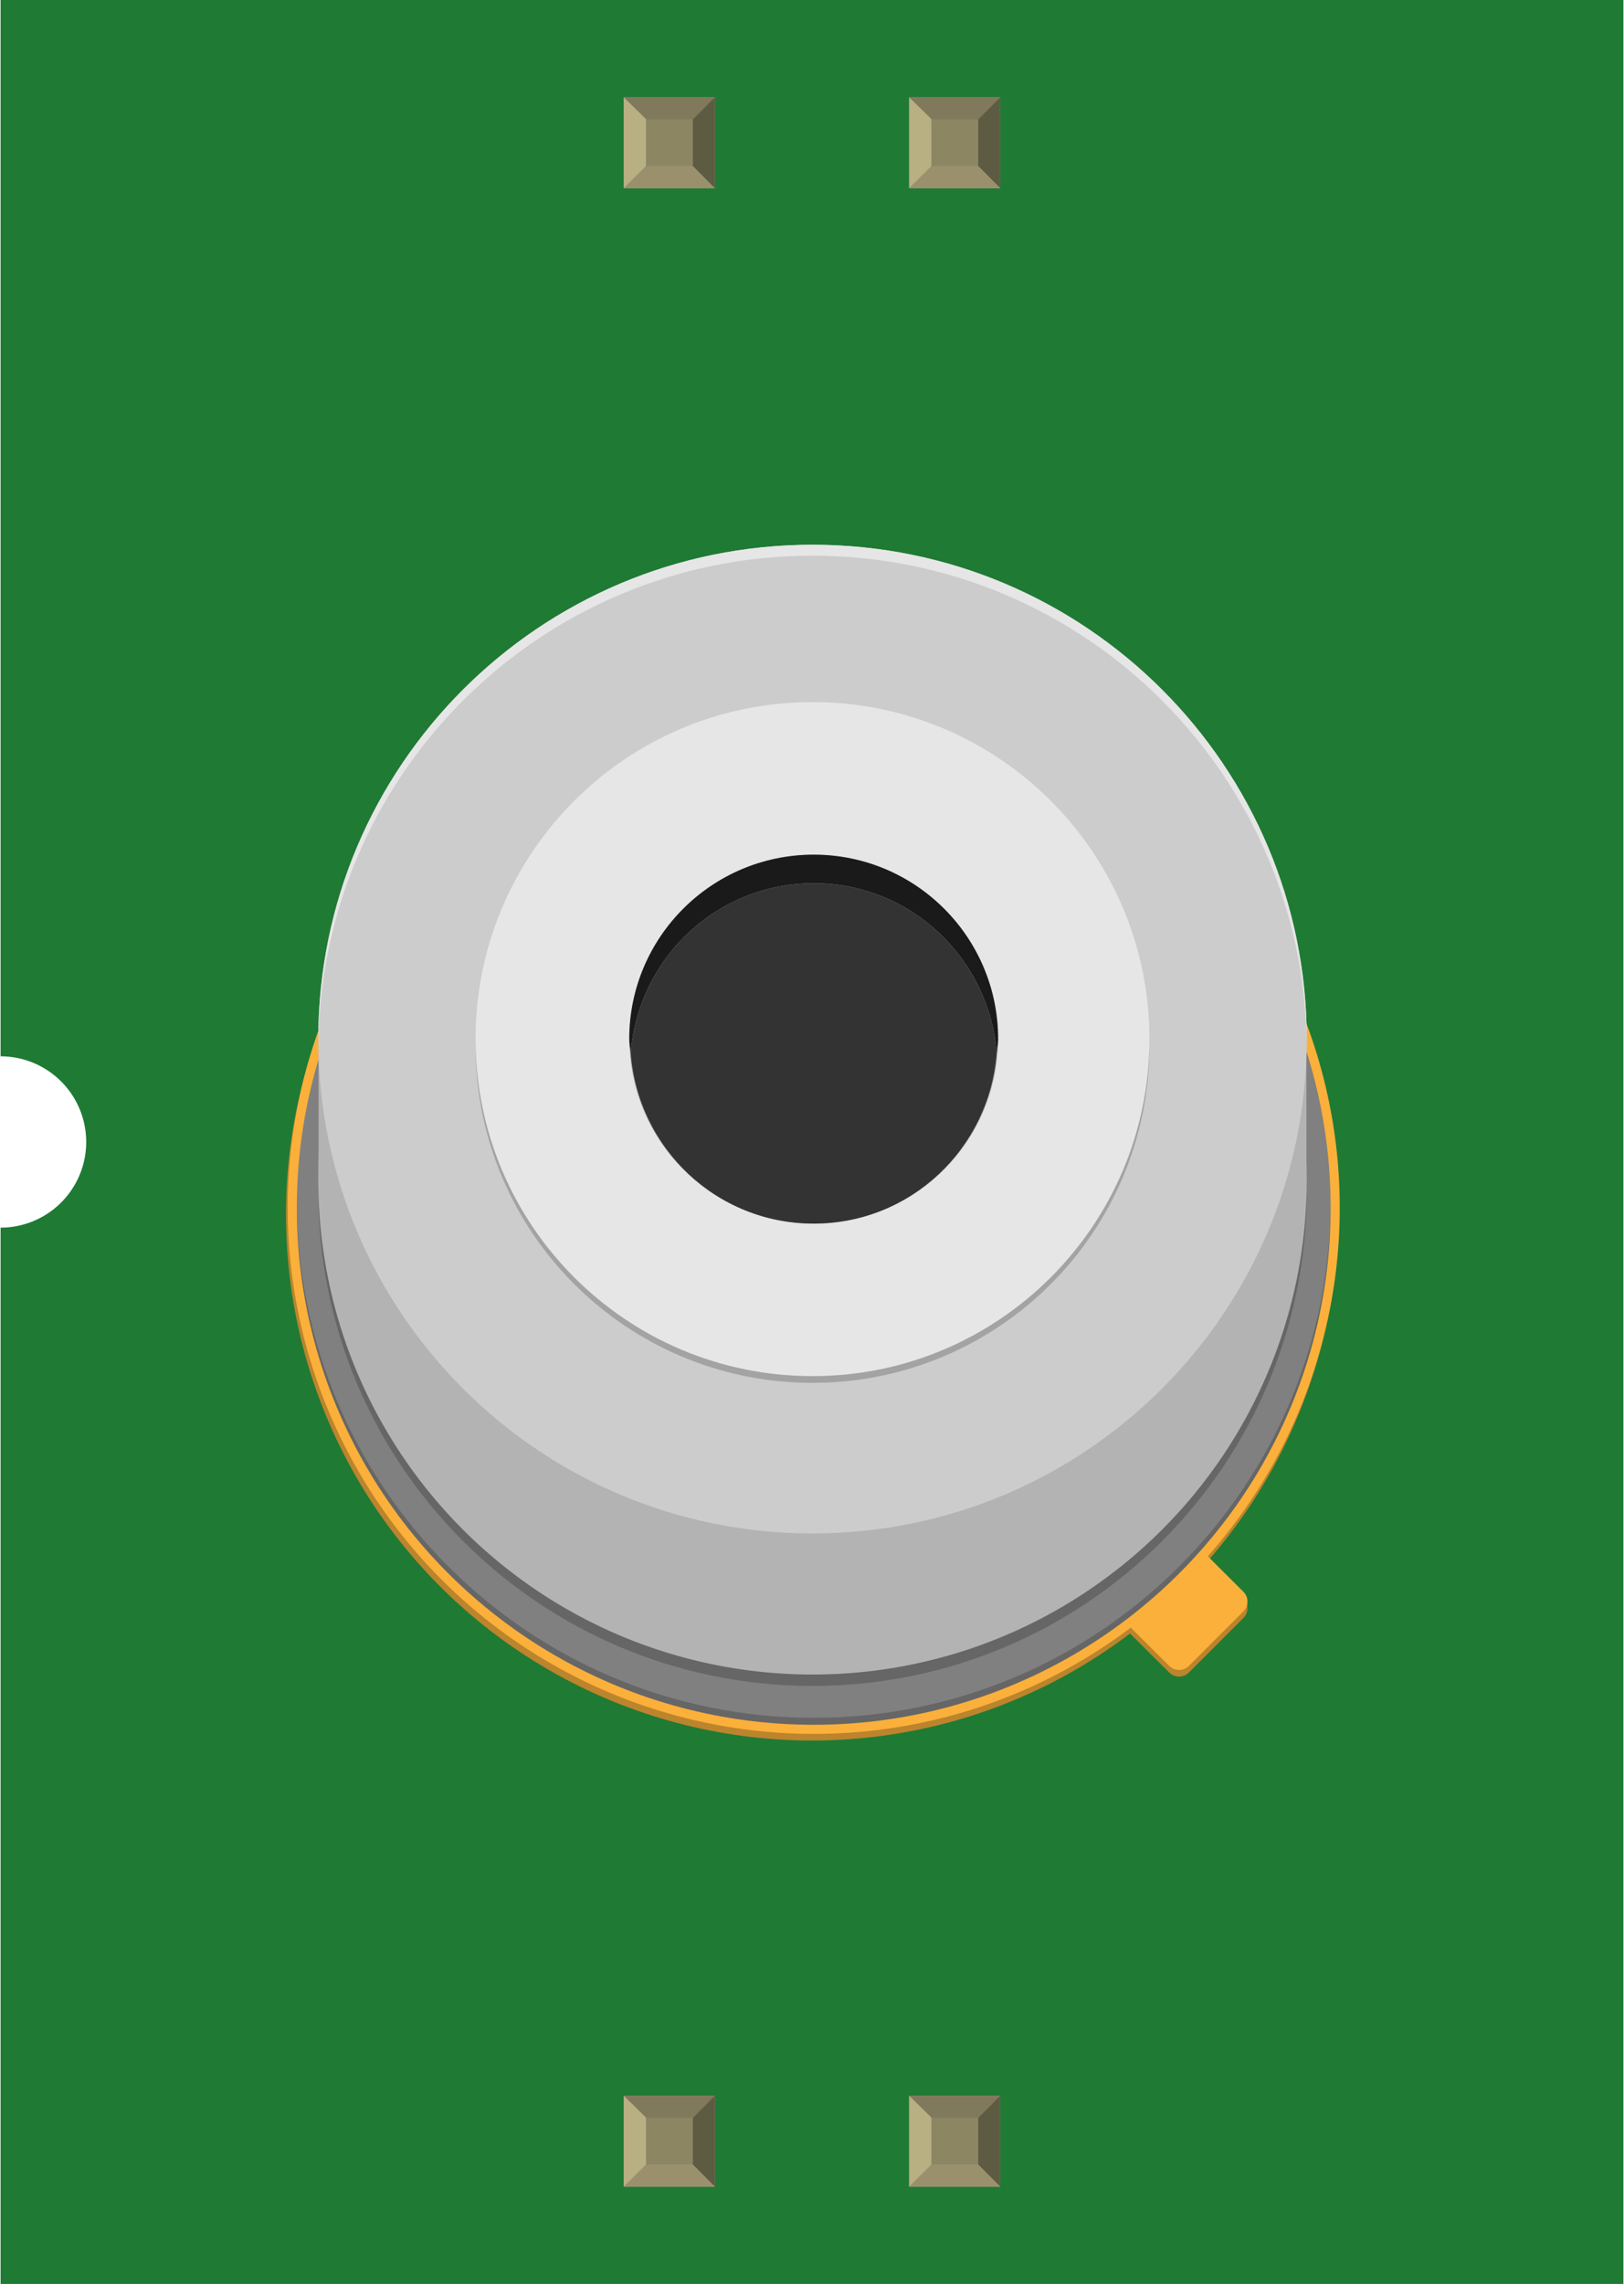 <?xml version='1.0' encoding='UTF-8' standalone='no'?>
<!-- Created with Fritzing (http://www.fritzing.org/) -->
<svg xmlns="http://www.w3.org/2000/svg" width="0.569in" x="0in" version="1.2" y="0in"  height="0.8in" viewBox="0 0 568.597 800" baseProfile="tiny" xmlns:svg="http://www.w3.org/2000/svg">
 <desc>Fritzing breadboard generated by brd2svg</desc>
 <g id="breadboard">
  <g id="icon">
   <path fill="#1F7A34" stroke="none" stroke-width="0" d="M0,0L0,370A30,30 0 0 1 0,430L0,800L568.597,800L568.597,0L0,0z"/>
   <g transform="translate(100,190.361)">
    <path fill="#BC842C" d="M313.569,354.556c1.889,-1.889,4.972,-1.889,6.875,0l15,14.944c1.903,1.889,1.903,4.972,0.014,6.861l-19.125,19.125c-1.889,1.889,-4.972,1.889,-6.875,0l-15,-14.944c-1.903,-1.889,-1.903,-4.972,-0.014,-6.861L313.569,354.556z"/>
    <circle fill="#BC842C" cx="184.306" cy="234.986" r="184.306"/>
    <path fill="#FBB03B" d="M313.569,352.236c1.889,-1.889,4.972,-1.889,6.875,0l15,14.944c1.903,1.889,1.903,4.972,0.014,6.861l-19.125,19.125c-1.889,1.889,-4.972,1.889,-6.875,0l-15,-14.944c-1.903,-1.889,-1.903,-4.972,-0.014,-6.861L313.569,352.236z"/>
    <circle fill="#FBB03B" cx="184.903" cy="232.667" r="184.306"/>
    <circle fill="#808080" cx="184.903" cy="232.667" r="181.111"/>
    <circle fill="#B3B3B3" cx="184.472" cy="223.014" r="173.167"/>
    <rect width="346.125" x="11.403" y="169.542" fill="#B3B3B3" height="53.472"/>
    <path fill="#CCCCCC" d="M184.472,0.444c-95.625,0,-173.167,77.542,-173.167,173.153c0,95.639,77.542,173.167,173.167,173.167c95.639,0,173.167,-77.528,173.167,-173.167C357.639,77.986,280.111,0.444,184.472,0.444zM184.903,238.236c-35.694,0,-64.625,-28.944,-64.625,-64.625s28.931,-64.611,64.625,-64.611s64.611,28.931,64.611,64.611S220.597,238.236,184.903,238.236z"/>
    <path fill="#E6E6E6" d="M184.472,55.556c-65.194,0,-118.056,52.861,-118.056,118.056c0,65.194,52.861,118.056,118.056,118.056c65.194,0,118.056,-52.861,118.056,-118.056C302.528,108.403,249.681,55.556,184.472,55.556zM184.903,238.236c-35.694,0,-64.625,-28.944,-64.625,-64.625s28.931,-64.611,64.625,-64.611s64.611,28.931,64.611,64.611S220.597,238.236,184.903,238.236z"/>
    <g>
     <path fill="#1A1A1A" d="M184.903,119c33.972,0,61.514,26.306,64.111,59.611c0.139,-1.681,0.5,-3.292,0.5,-5c0,-35.681,-28.917,-64.611,-64.611,-64.611S120.264,137.917,120.264,173.597c0,1.722,0.375,3.319,0.514,5C123.375,145.292,150.917,119,184.903,119z"/>
     <path fill="#333333" d="M184.903,238.236c33.972,0,61.514,-26.319,64.111,-59.625c-2.611,-33.306,-30.139,-59.611,-64.111,-59.611c-33.986,0,-61.528,26.306,-64.125,59.611C123.375,211.917,150.917,238.236,184.903,238.236z"/>
    </g>
    <path fill="#E6E6E6" d="M11.319,173.597c0,-95.625,77.542,-173.153,173.167,-173.153c95.639,0,173.167,77.542,173.167,173.153l0,3.847c0,-95.625,-77.528,-173.167,-173.167,-173.167c-95.625,0,-173.167,77.542,-173.167,173.167L11.319,173.597z"/>
    <g>
     <path opacity="0.2" d="M11.319,223.014c0,95.653,77.542,173.167,173.167,173.167c95.639,0,173.167,-77.514,173.167,-173.167l0,3.986c0,95.653,-77.528,173.167,-173.167,173.167c-95.625,0,-173.167,-77.514,-173.167,-173.167L11.319,223.014z"/>
     <path opacity="0.2" d="M3.792,230.222c0,100.028,81.097,181.111,181.111,181.111c100.028,0,181.111,-81.083,181.111,-181.111l0,2.444c0,100.028,-81.083,181.111,-181.111,181.111c-100.014,0,-181.111,-81.083,-181.111,-181.111L3.792,230.222z"/>
     <path opacity="0.2" d="M66.417,175.958c0,65.194,52.861,118.056,118.056,118.056c65.194,0,118.056,-52.861,118.056,-118.056l0,-2.361c0,65.194,-52.861,118.056,-118.056,118.056c-65.194,0,-118.056,-52.861,-118.056,-118.056L66.417,175.958z"/>
    </g>
   </g>
  </g>
  <g transform="translate(218.333,734.05)">
   <rect width="31.93" x="0" y="0" fill="#8D8C8C" height="31.9" id="connector0pin"/>
   <rect width="16.444" x="7.792" y="7.735" fill="#8C8663" height="16.415"/>
   <polygon fill="#B8AF82" points="0,31.9,7.792,24.137,7.792,6.972,0,0"/>
   <polygon fill="#80795B" points="24.208,7.763,7.903,7.763,0,0,31.93,0"/>
   <polygon fill="#5E5B43" points="24.208,24.137,24.208,7.763,31.93,0,31.93,31.9"/>
   <polygon fill="#9A916C" points="0,31.9,7.875,24.137,24.208,24.137,31.93,31.9"/>
  </g>
  <g transform="translate(218.333,34.05)">
   <rect width="31.93" x="0" y="0" fill="#8D8C8C" height="31.9" id="connector3pin"/>
   <rect width="16.444" x="7.792" y="7.735" fill="#8C8663" height="16.415"/>
   <polygon fill="#B8AF82" points="0,31.9,7.792,24.137,7.792,6.972,0,0"/>
   <polygon fill="#80795B" points="24.208,7.763,7.903,7.763,0,0,31.93,0"/>
   <polygon fill="#5E5B43" points="24.208,24.137,24.208,7.763,31.93,0,31.93,31.9"/>
   <polygon fill="#9A916C" points="0,31.9,7.875,24.137,24.208,24.137,31.93,31.9"/>
  </g>
  <g transform="translate(318.333,734.05)">
   <rect width="31.93" x="0" y="0" fill="#8D8C8C" height="31.9" id="connector1pin"/>
   <rect width="16.444" x="7.792" y="7.735" fill="#8C8663" height="16.415"/>
   <polygon fill="#B8AF82" points="0,31.9,7.792,24.137,7.792,6.972,0,0"/>
   <polygon fill="#80795B" points="24.208,7.763,7.903,7.763,0,0,31.93,0"/>
   <polygon fill="#5E5B43" points="24.208,24.137,24.208,7.763,31.93,0,31.93,31.9"/>
   <polygon fill="#9A916C" points="0,31.9,7.875,24.137,24.208,24.137,31.93,31.9"/>
  </g>
  <g transform="translate(318.333,34.05)">
   <rect width="31.93" x="0" y="0" fill="#8D8C8C" height="31.9" id="connector2pin"/>
   <rect width="16.444" x="7.792" y="7.735" fill="#8C8663" height="16.415"/>
   <polygon fill="#B8AF82" points="0,31.9,7.792,24.137,7.792,6.972,0,0"/>
   <polygon fill="#80795B" points="24.208,7.763,7.903,7.763,0,0,31.93,0"/>
   <polygon fill="#5E5B43" points="24.208,24.137,24.208,7.763,31.93,0,31.93,31.9"/>
   <polygon fill="#9A916C" points="0,31.9,7.875,24.137,24.208,24.137,31.93,31.9"/>
  </g>
 </g>
</svg>
